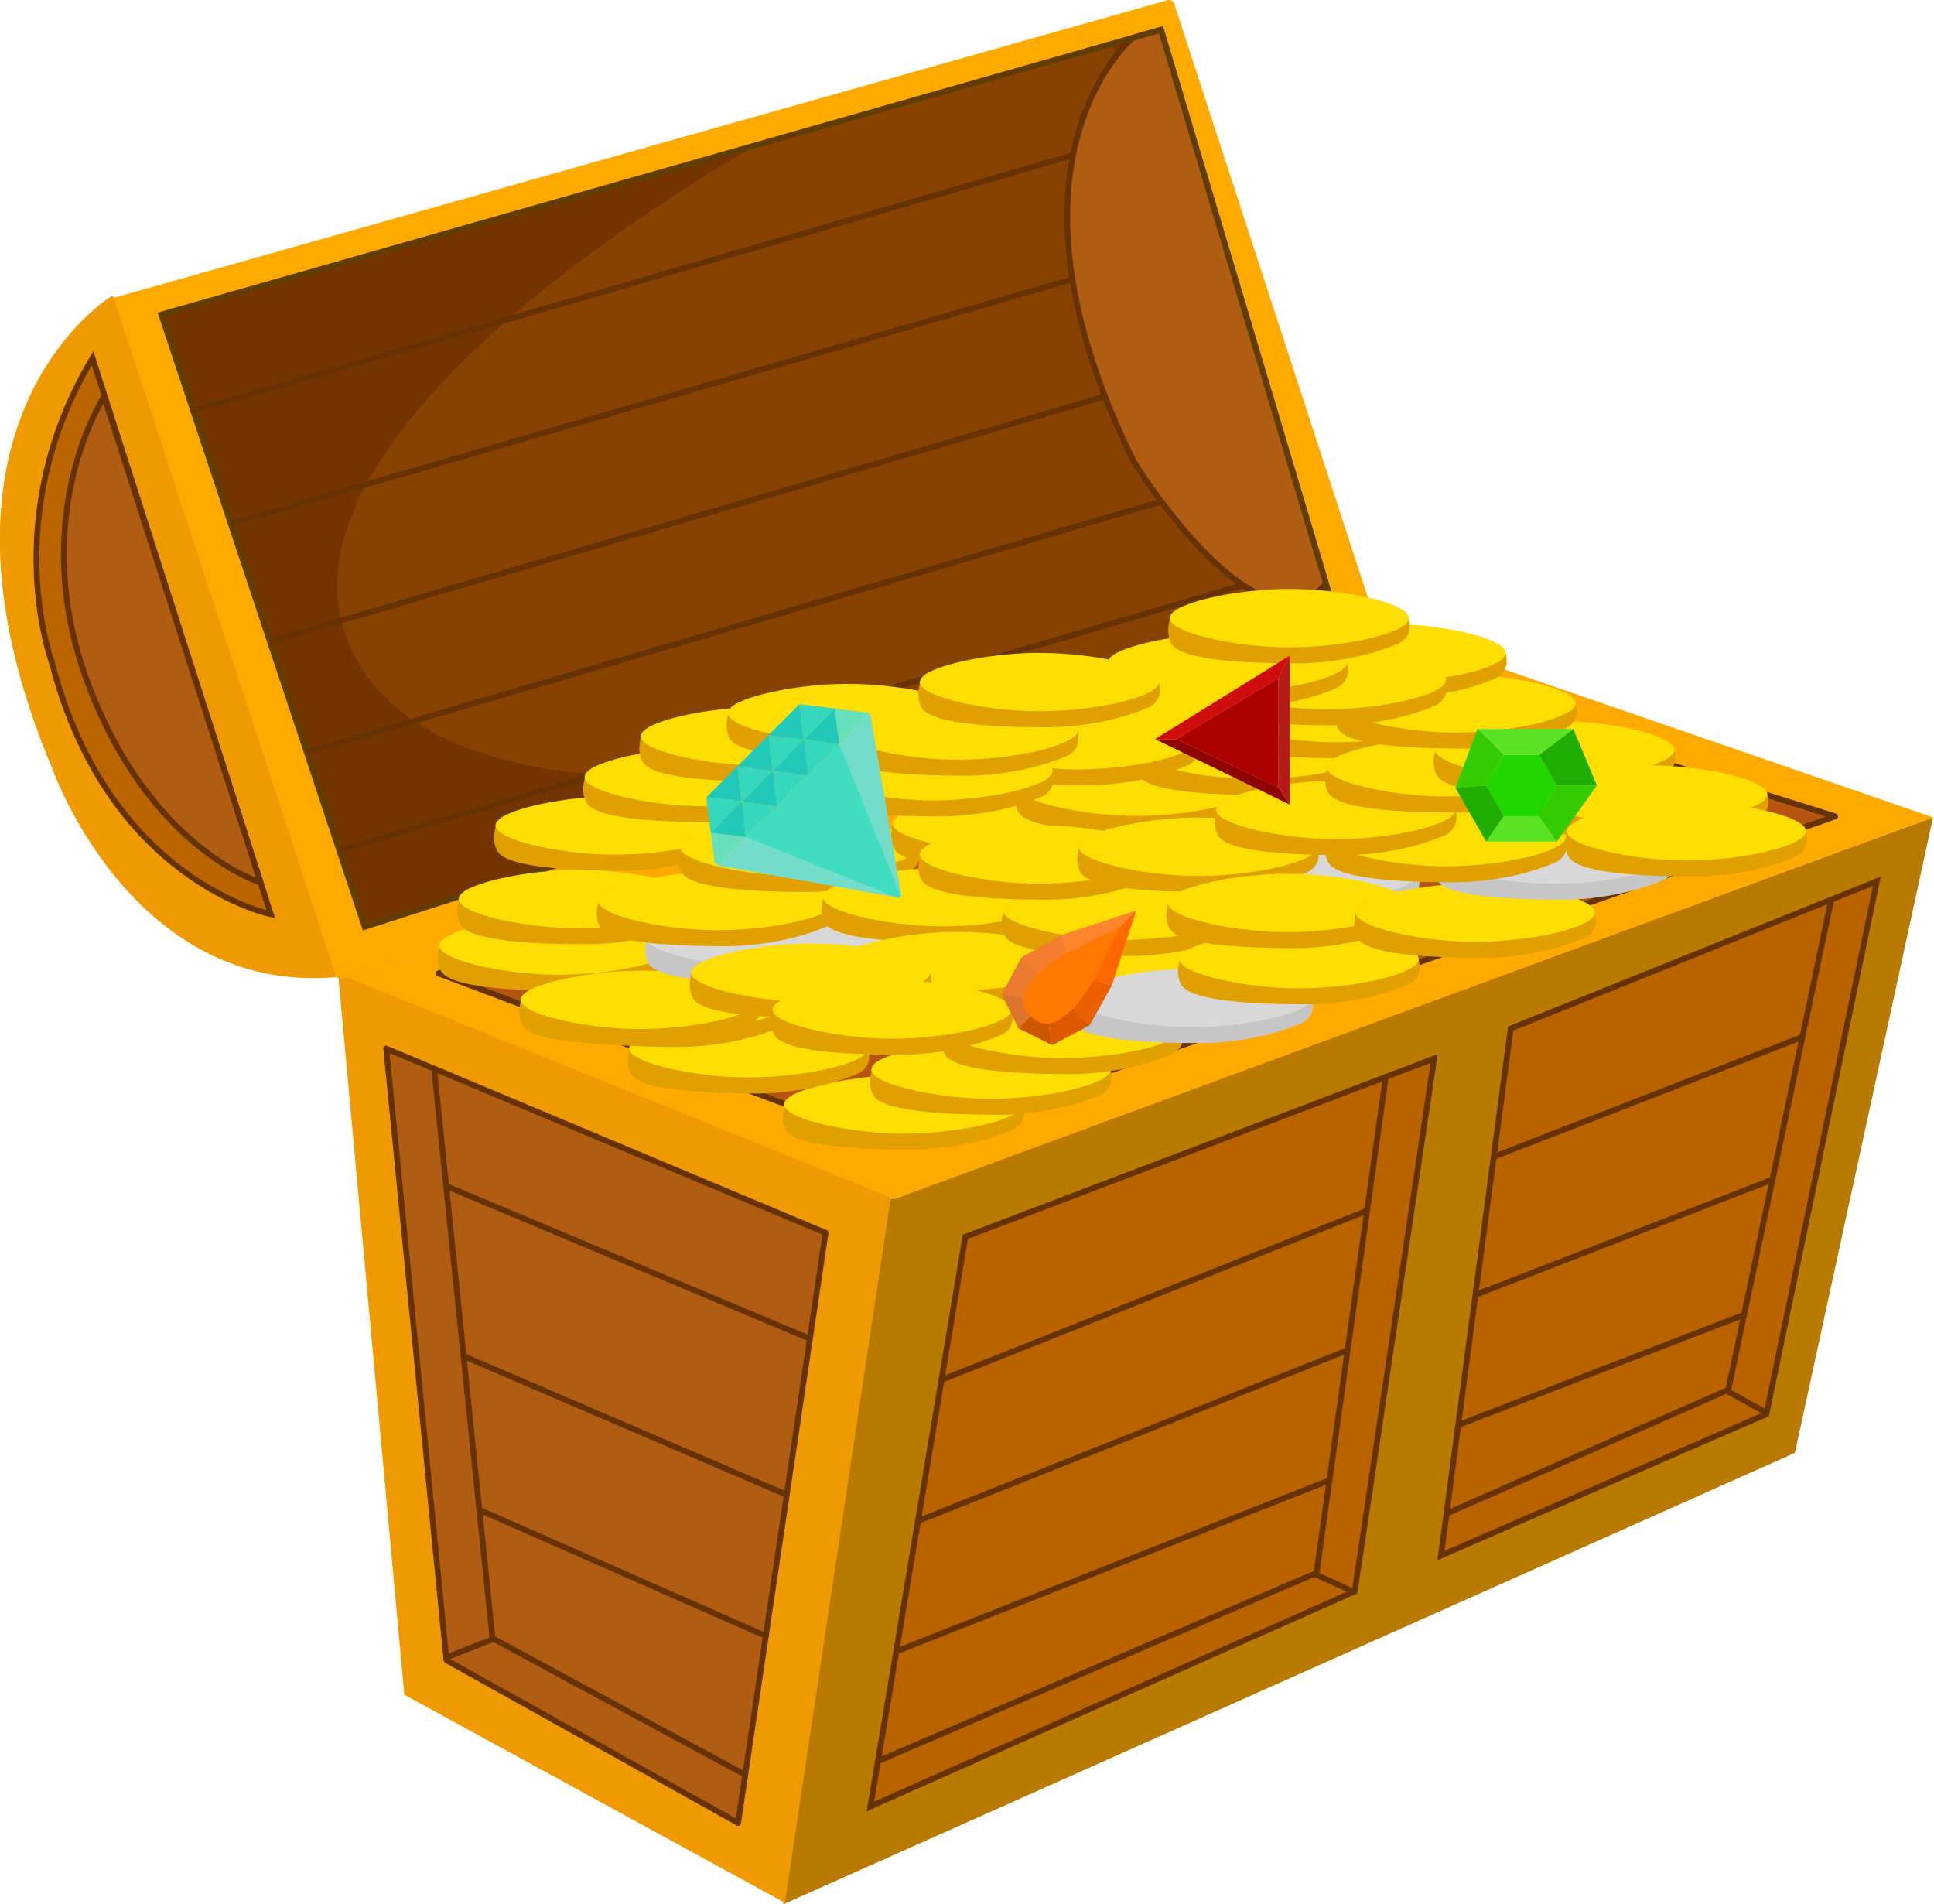 <svg xmlns="http://www.w3.org/2000/svg" width="998.27" height="982.85" viewBox="0 0 998.27 982.85"><defs><style>.cls-1{fill:#b87a01;}.cls-14,.cls-2,.cls-4,.cls-7,.cls-8{fill:none;}.cls-10,.cls-13,.cls-2,.cls-3,.cls-4,.cls-6,.cls-8{stroke:#630;}.cls-13,.cls-14,.cls-2,.cls-3,.cls-4{stroke-miterlimit:10;}.cls-2{stroke-width:0;}.cls-3{fill:#b96300;}.cls-10,.cls-13,.cls-14,.cls-3,.cls-4,.cls-6,.cls-8{stroke-width:3px;}.cls-5{fill:#ef9a03;}.cls-13,.cls-6{fill:#b05c13;}.cls-10,.cls-6,.cls-8{stroke-linecap:round;stroke-linejoin:round;}.cls-9{fill:#feaa01;}.cls-10{fill:#b65510;}.cls-11{fill:#743400;}.cls-12{fill:#874101;}.cls-14{stroke:#603e01;}.cls-15{fill:#ba6402;}.cls-16{fill:#e0a000;}.cls-17{fill:#fede03;}.cls-18{fill:#c6c6c6;}.cls-19{fill:#d8d8d8;}.cls-20{fill:#73ddc9;}.cls-21{fill:#68e0bb;}.cls-22{fill:#35d8bc;}.cls-23{fill:#23c9b8;}.cls-24{fill:#40ddc2;}.cls-25{fill:#a00;}.cls-26{fill:#8e0303;}.cls-27{fill:#b71a1a;}.cls-28{fill:#ce0d0d;}.cls-29{fill:#20d800;}.cls-30{fill:#3c0;}.cls-31{fill:#5ae227;}.cls-32{fill:#1fad02;}.cls-33{fill:#f47e2f;}.cls-34{fill:#ea7a2f;}.cls-35{fill:#dd752f;}.cls-36{fill:#ed6000;}.cls-37{fill:#dd5900;}.cls-38{fill:#cc5700;}.cls-39{fill:#ff7900;}.cls-40{fill:#ff6700;}.cls-41{fill:#ff862c;}</style></defs><title>Kiste u. outline</title><g id="Layer_2" data-name="Layer 2"><g id="Skattkiste"><polyline class="cls-1" points="997.56 421.93 459.5 618.85 404.27 982.85 926.47 749.85 997.71 422.1"/><g id="front_left"><polygon class="cls-2" points="453.92 910.4 680.7 811.53 718.27 554.35 499.96 636.96 453.92 910.4"/><polygon class="cls-3" points="449.27 932.35 699.27 821.35 740.27 546.35 498.27 638.35 449.27 932.35"/><polyline class="cls-4" points="679.42 812.69 679.51 812.05 679.54 811.81 679.55 811.81 686.22 763.99 695.59 696.85 705.65 624.85 715.28 555.85 715.33 555.46"/><polyline class="cls-4" points="698.72 821.6 698.71 821.6 679.42 812.69 678.76 812.38 678.49 812.26"/><polyline class="cls-4" points="679.55 811.81 679.54 811.81 678.49 812.26 454.25 908.5 453.17 908.96"/><polyline class="cls-4" points="462.6 852.36 463.78 851.9 686.22 763.99"/><polyline class="cls-4" points="473.82 785.05 475.12 784.53 695.59 696.85"/><polyline class="cls-4" points="485.96 712.22 487.39 711.65 705.65 624.85"/></g><g id="front-right"><polygon class="cls-3" points="743.77 802.85 779.77 530.85 968.77 454.85 911.77 729.85 743.77 802.85"/><line class="cls-4" x1="930.36" y1="535.19" x2="771.01" y2="597.04"/><polyline class="cls-4" points="761.57 668.32 914.89 608.79 914.9 608.79"/><line class="cls-4" x1="900.24" y1="678.54" x2="752.69" y2="735.48"/><polyline class="cls-4" points="746.64 781.2 891.66 717.5 892.07 717.42 900.24 678.54 914.89 608.79 914.9 608.79 930.36 535.19 945.25 464.31"/><path class="cls-4" d="M911.89,729.25l-20.74-11.52Z"/></g><g id="side"><polygon class="cls-5" points="174.27 499.69 460.19 615.04 405.13 982.07 208.7 874.69 174.27 499.69"/><polygon class="cls-6" points="380.99 940.86 426.15 636.29 199.35 541.18 230.46 856.88 380.99 940.86"/><polygon class="cls-7" points="461.77 615.31 461.73 615.59 406.77 982.85 209.77 876.83 172.85 497.94 172.85 497.94 172.84 497.9 172.86 497.92 173.02 497.42 173.22 497.35 461.77 615.31"/><polyline class="cls-8" points="230.32 855.49 254.27 846.07 254.79 845.86"/><polyline class="cls-8" points="384.67 916.02 254.79 845.86 254.22 845.55"/><polyline class="cls-8" points="224.08 551.55 230.29 612.14 230.29 612.15 239.29 699.92 247.42 779.25 254.22 845.55 254.27 846.07"/><line class="cls-8" x1="395.3" y1="844.38" x2="247.42" y2="779.25"/><line class="cls-8" x1="406.1" y1="771.51" x2="239.29" y2="699.92"/><polyline class="cls-8" points="230.29 612.14 230.29 612.15 418.04 690.95"/></g><g id="Top"><polygon class="cls-9" points="461.77 618.85 997.77 421.85 710.77 322.85 178.95 504.35 461.77 618.85"/><polygon class="cls-10" points="226.27 502.35 462.27 591.35 947.27 421.35 727.27 352.35 226.27 502.35"/><polygon class="cls-7" points="998.27 421.35 462.27 619.35 461.73 619.13 172.86 502.59 173.02 502.1 173.22 502.03 711.27 323.35 998.27 421.35"/></g></g><g id="Låg"><path class="cls-9" d="M171.57,501.79,58.39,154.23a.4.4,0,0,1,.27-.51L602.57.11A2.91,2.91,0,0,1,606.13,2l105,322a.39.39,0,0,1-.24.5L177.6,504.81A4.74,4.74,0,0,1,171.57,501.79Z"/><polygon class="cls-11" points="188.27 478.35 689.27 317.35 599.27 15.35 83.27 162.35 188.27 478.35"/><path class="cls-12" d="M574.08,22.52,390.79,74.74s-254,140.11-212,254.11,289.68,59.46,289.68,59.46l201.43-64.73Z"/><path class="cls-13" d="M584.7,19.5s-76.43,62.85.57,218.85c0,0,63.45,103,99.22,63l-85.22-286Z"/><polygon class="cls-14" points="188.27 478.35 689.27 317.35 599.27 15.35 83.27 162.35 188.27 478.35"/><path class="cls-5" d="M57.68,153.72c-8.36,5.41-103.11,71.45-30.41,243.63,0,0,41,116,146,107L58.51,154.08Z"/><path class="cls-5" d="M57.68,152.72c-8.36,5.41-103.11,71.45-30.41,243.63,0,0,41,116,146,107L58.51,153.08Z"/><path class="cls-15" d="M47.77,185.85l92,287s-84-17-113-130C26.77,342.85-1.23,267.85,47.77,185.85Z"/><path class="cls-13" d="M53.75,204.75,134.52,455.5S77.27,438.35,45.27,352.35,53.75,204.75,53.75,204.75Z"/><path class="cls-4" d="M47.77,184.85l92,287s-84-17-113-130C26.77,341.85-1.23,266.85,47.77,184.85Z"/><line class="cls-4" x1="553.53" y1="144.11" x2="119.15" y2="270.33"/><line class="cls-8" x1="553.88" y1="80.08" x2="99.77" y2="212.02"/><line class="cls-4" x1="570.35" y1="204.58" x2="139.34" y2="331.09"/><line class="cls-4" x1="599.44" y1="258.85" x2="158.35" y2="388.31"/><line class="cls-4" x1="641.59" y1="301.94" x2="175.14" y2="438.84"/></g><g id="Coins"><path class="cls-16" d="M527.27,579.35a10.56,10.56,0,0,1-5,4c-25.06,10.66-52,10-52,10-59.53,0-63.65-8.06-65-11-1.66-3.61-1.49-7.68-.42-11.66.28-1,.61-2,1-3a15.13,15.13,0,0,1,4.64-3.16l117.77,5.84h0C528.75,572.44,529.25,576.18,527.27,579.35Z"/><path class="cls-17" d="M528.27,570c0,.1,0,.2,0,.31C527.33,578.09,492,586,460.91,585c-24.51-.78-54.3-7.31-56.06-14.32a2.89,2.89,0,0,1-.08-.65,3.59,3.59,0,0,1,1.07-2.37,15.13,15.13,0,0,1,4.64-3.16c10.09-4.93,31.79-8.86,50.43-9.44C492.36,554.08,528.27,562.19,528.27,570Z"/><path class="cls-16" d="M572.27,561.35a10.56,10.56,0,0,1-5,4c-25.06,10.66-52,10-52,10-59.53,0-63.65-8.06-65-11-1.66-3.61-1.49-7.68-.42-11.66.28-1,.61-2,1-3a15.13,15.13,0,0,1,4.64-3.16l117.77,5.84h0C573.75,554.44,574.25,558.18,572.27,561.35Z"/><path class="cls-17" d="M573.27,552c0,.1,0,.2,0,.31C572.33,560.09,537,568,505.91,567c-24.51-.78-54.3-7.31-56.06-14.32a2.89,2.89,0,0,1-.08-.65,3.59,3.59,0,0,1,1.07-2.37,15.13,15.13,0,0,1,4.64-3.16c10.09-4.93,31.79-8.86,50.43-9.44C537.36,536.08,573.27,544.19,573.27,552Z"/><path class="cls-16" d="M447.27,550.35a10.56,10.56,0,0,1-5,4c-25.06,10.66-52,10-52,10-59.53,0-63.65-8.06-65-11-1.66-3.61-1.49-7.68-.42-11.66.28-1,.61-2,1-3a15.13,15.13,0,0,1,4.64-3.16l117.77,5.84h0C448.75,543.44,449.25,547.18,447.27,550.35Z"/><path class="cls-17" d="M448.27,541c0,.1,0,.2,0,.31C447.33,549.09,412,557,380.91,556c-24.51-.78-54.3-7.31-56.06-14.32a2.89,2.89,0,0,1-.08-.65,3.59,3.59,0,0,1,1.07-2.37,15.13,15.13,0,0,1,4.64-3.16c10.09-4.93,31.79-8.86,50.43-9.44C412.36,525.08,448.27,533.19,448.27,541Z"/><path class="cls-16" d="M407.27,526.35a10.56,10.56,0,0,1-5,4c-25.06,10.66-52,10-52,10-59.53,0-63.65-8.06-65-11-1.66-3.61-1.49-7.68-.42-11.66.28-1,.61-2,1-3a15.13,15.13,0,0,1,4.64-3.16l117.77,5.84h0C408.75,519.44,409.25,523.18,407.27,526.35Z"/><path class="cls-17" d="M408.27,517c0,.1,0,.2,0,.31C407.33,525.09,372,533,340.91,532c-24.51-.78-54.3-7.31-56.06-14.32a2.89,2.89,0,0,1-.08-.65,3.59,3.59,0,0,1,1.07-2.37,15.13,15.13,0,0,1,4.64-3.16c10.09-4.93,31.79-8.86,50.43-9.44C372.36,501.08,408.27,509.19,408.27,517Z"/><path class="cls-16" d="M349.27,497.35a10.56,10.56,0,0,1-5,4c-25.06,10.66-52,10-52,10-59.53,0-63.65-8.06-65-11-1.66-3.61-1.49-7.68-.42-11.66.28-1,.61-2,1-3a15.13,15.13,0,0,1,4.64-3.16l117.77,5.84h0C350.75,490.44,351.25,494.18,349.27,497.35Z"/><path class="cls-17" d="M350.27,488c0,.1,0,.2,0,.31C349.33,496.09,314,504,282.91,503c-24.51-.78-54.3-7.31-56.06-14.32a2.89,2.89,0,0,1-.08-.65,3.59,3.59,0,0,1,1.07-2.37,15.13,15.13,0,0,1,4.64-3.16c10.09-4.93,31.79-8.86,50.43-9.44C314.36,472.08,350.27,480.19,350.27,488Z"/><path class="cls-16" d="M359.27,473.35a10.56,10.56,0,0,1-5,4c-25.06,10.66-52,10-52,10-59.53,0-63.65-8.06-65-11-1.66-3.61-1.49-7.68-.42-11.66.28-1,.61-2,1-3a15.13,15.13,0,0,1,4.64-3.16l117.77,5.84h0C360.75,466.44,361.25,470.18,359.27,473.35Z"/><path class="cls-17" d="M360.27,464c0,.1,0,.2,0,.31C359.33,472.09,324,480,292.91,479c-24.51-.78-54.3-7.31-56.06-14.32a2.89,2.89,0,0,1-.08-.65,3.59,3.59,0,0,1,1.07-2.37,15.13,15.13,0,0,1,4.64-3.16c10.09-4.93,31.79-8.86,50.43-9.44C324.36,448.08,360.27,456.19,360.27,464Z"/><path class="cls-16" d="M378.27,435.35a10.56,10.56,0,0,1-5,4c-25.06,10.66-52,10-52,10-59.53,0-63.65-8.06-65-11-1.66-3.61-1.49-7.68-.42-11.66.28-1,.61-2,1-3a15.13,15.13,0,0,1,4.64-3.16l117.77,5.84h0C379.75,428.44,380.25,432.18,378.27,435.35Z"/><path class="cls-17" d="M379.27,426c0,.1,0,.2,0,.31C378.33,434.09,343,442,311.91,441c-24.51-.78-54.3-7.31-56.06-14.32a2.89,2.89,0,0,1-.08-.65,3.59,3.59,0,0,1,1.07-2.37,15.13,15.13,0,0,1,4.64-3.16c10.09-4.93,31.79-8.86,50.43-9.44C343.36,410.08,379.27,418.19,379.27,426Z"/><path class="cls-16" d="M424.27,410.35a10.56,10.56,0,0,1-5,4c-25.06,10.66-52,10-52,10-59.53,0-63.65-8.06-65-11-1.66-3.61-1.49-7.68-.42-11.66.28-1,.61-2,1-3a15.13,15.13,0,0,1,4.64-3.16l117.77,5.84h0C425.75,403.44,426.25,407.18,424.27,410.35Z"/><path class="cls-17" d="M425.27,401c0,.1,0,.2,0,.31C424.33,409.09,389,417,357.91,416c-24.51-.78-54.3-7.31-56.06-14.32a2.89,2.89,0,0,1-.08-.65,3.59,3.59,0,0,1,1.07-2.37,15.13,15.13,0,0,1,4.64-3.16c10.09-4.93,31.79-8.86,50.43-9.44C389.36,385.08,425.27,393.19,425.27,401Z"/><path class="cls-16" d="M453.27,389.35a10.56,10.56,0,0,1-5,4c-25.06,10.66-52,10-52,10-59.53,0-63.65-8.06-65-11-1.66-3.61-1.49-7.68-.42-11.66.28-1,.61-2,1-3a15.13,15.13,0,0,1,4.64-3.16l117.77,5.84h0C454.75,382.44,455.25,386.18,453.27,389.35Z"/><path class="cls-17" d="M454.27,380c0,.1,0,.2,0,.31C453.33,388.09,418,396,386.91,395c-24.51-.78-54.3-7.31-56.06-14.32a2.89,2.89,0,0,1-.08-.65,3.59,3.59,0,0,1,1.07-2.37,15.13,15.13,0,0,1,4.64-3.16c10.09-4.93,31.79-8.86,50.43-9.44C418.36,364.08,454.27,372.19,454.27,380Z"/><path class="cls-16" d="M498.27,377.35a10.56,10.56,0,0,1-5,4c-25.06,10.66-52,10-52,10-59.53,0-63.65-8.06-65-11-1.66-3.61-1.49-7.68-.42-11.66.28-1,.61-2,1-3a15.13,15.13,0,0,1,4.64-3.16l117.77,5.84h0C499.75,370.44,500.25,374.18,498.27,377.35Z"/><path class="cls-17" d="M499.27,368c0,.1,0,.2,0,.31C498.33,376.09,463,384,431.91,383c-24.51-.78-54.3-7.31-56.06-14.32a2.89,2.89,0,0,1-.08-.65,3.59,3.59,0,0,1,1.07-2.37,15.13,15.13,0,0,1,4.64-3.16c10.09-4.93,31.79-8.86,50.43-9.44C463.36,352.08,499.27,360.19,499.27,368Z"/><path class="cls-16" d="M391.27,525.35a10.56,10.56,0,0,1-5,4c-25.06,10.66-52,10-52,10-59.53,0-63.65-8.06-65-11-1.66-3.61-1.49-7.68-.42-11.66.28-1,.61-2,1-3a15.13,15.13,0,0,1,4.64-3.16l117.77,5.84h0C392.75,518.44,393.25,522.18,391.27,525.35Z"/><path class="cls-17" d="M392.27,516c0,.1,0,.2,0,.31C391.33,524.09,356,532,324.91,531c-24.51-.78-54.3-7.31-56.06-14.32a2.89,2.89,0,0,1-.08-.65,3.59,3.59,0,0,1,1.07-2.37,15.13,15.13,0,0,1,4.64-3.16c10.09-4.93,31.79-8.86,50.43-9.44C356.36,500.08,392.27,508.19,392.27,516Z"/><path class="cls-18" d="M456.27,493.35a10.56,10.56,0,0,1-5,4c-25.06,10.66-52,10-52,10-59.53,0-63.65-8.06-65-11-1.66-3.61-1.49-7.68-.42-11.66.28-1,.61-2,1-3a15.13,15.13,0,0,1,4.64-3.16l117.77,5.84h0C457.75,486.44,458.25,490.18,456.27,493.35Z"/><path class="cls-19" d="M457.27,484c0,.1,0,.2,0,.31C456.33,492.09,421,500,389.91,499c-24.51-.78-54.3-7.31-56.06-14.32a2.89,2.89,0,0,1-.08-.65,3.59,3.59,0,0,1,1.07-2.37,15.13,15.13,0,0,1,4.64-3.16c10.09-4.93,31.79-8.86,50.43-9.44C421.36,468.08,457.27,476.19,457.27,484Z"/><path class="cls-16" d="M431.27,474.35a10.56,10.56,0,0,1-5,4c-25.06,10.66-52,10-52,10-59.53,0-63.65-8.06-65-11-1.66-3.61-1.49-7.68-.42-11.66.28-1,.61-2,1-3a15.13,15.13,0,0,1,4.64-3.16l117.77,5.84h0C432.75,467.44,433.25,471.18,431.27,474.35Z"/><path class="cls-17" d="M432.27,465c0,.1,0,.2,0,.31C431.33,473.09,396,481,364.91,480c-24.51-.78-54.3-7.31-56.06-14.32a2.89,2.89,0,0,1-.08-.65,3.59,3.59,0,0,1,1.07-2.37,15.13,15.13,0,0,1,4.64-3.16c10.09-4.93,31.79-8.86,50.43-9.44C396.36,449.08,432.27,457.19,432.27,465Z"/><path class="cls-16" d="M473.27,446.35a10.56,10.56,0,0,1-5,4c-25.06,10.66-52,10-52,10-59.53,0-63.65-8.06-65-11-1.66-3.61-1.49-7.68-.42-11.66.28-1,.61-2,1-3a15.13,15.13,0,0,1,4.64-3.16l117.77,5.84h0C474.75,439.44,475.25,443.18,473.27,446.35Z"/><path class="cls-17" d="M474.27,437c0,.1,0,.2,0,.31C473.33,445.09,438,453,406.91,452c-24.51-.78-54.3-7.31-56.06-14.32a2.89,2.89,0,0,1-.08-.65,3.59,3.59,0,0,1,1.07-2.37,15.13,15.13,0,0,1,4.64-3.16c10.09-4.93,31.79-8.86,50.43-9.44C438.36,421.08,474.27,429.19,474.27,437Z"/><path class="cls-16" d="M547.27,472.35a10.56,10.56,0,0,1-5,4c-25.06,10.66-52,10-52,10-59.53,0-63.65-8.06-65-11-1.66-3.61-1.49-7.68-.42-11.66.28-1,.61-2,1-3a15.13,15.13,0,0,1,4.64-3.16l117.77,5.84h0C548.75,465.44,549.25,469.18,547.27,472.35Z"/><path class="cls-17" d="M548.27,463c0,.1,0,.2,0,.31C547.33,471.09,512,479,480.91,478c-24.51-.78-54.3-7.31-56.06-14.32a2.89,2.89,0,0,1-.08-.65,3.59,3.59,0,0,1,1.07-2.37,15.13,15.13,0,0,1,4.64-3.16c10.09-4.93,31.79-8.86,50.43-9.44C512.36,447.08,548.27,455.19,548.27,463Z"/><path class="cls-16" d="M583.27,434.35a10.56,10.56,0,0,1-5,4c-25.06,10.66-52,10-52,10-59.53,0-63.65-8.06-65-11-1.66-3.61-1.49-7.68-.42-11.66.28-1,.61-2,1-3a15.13,15.13,0,0,1,4.64-3.16l117.77,5.84h0C584.75,427.44,585.25,431.18,583.27,434.35Z"/><path class="cls-17" d="M584.27,425c0,.1,0,.2,0,.31C583.33,433.09,548,441,516.91,440c-24.51-.78-54.3-7.31-56.06-14.32a2.89,2.89,0,0,1-.08-.65,3.59,3.59,0,0,1,1.07-2.37,15.13,15.13,0,0,1,4.64-3.16c10.09-4.93,31.79-8.86,50.43-9.44C548.36,409.08,584.27,417.19,584.27,425Z"/><path class="cls-16" d="M647.27,415.35a10.56,10.56,0,0,1-5,4c-25.06,10.66-52,10-52,10-59.53,0-63.65-8.06-65-11-1.66-3.61-1.49-7.68-.42-11.66.28-1,.61-2,1-3a15.13,15.13,0,0,1,4.64-3.16l117.77,5.84h0C648.75,408.44,649.25,412.18,647.27,415.35Z"/><path class="cls-17" d="M648.27,406c0,.1,0,.2,0,.31C647.33,414.09,612,422,580.91,421c-24.51-.78-54.3-7.31-56.06-14.32a2.89,2.89,0,0,1-.08-.65,3.59,3.59,0,0,1,1.07-2.37,15.13,15.13,0,0,1,4.64-3.16c10.09-4.93,31.79-8.86,50.43-9.44C612.36,390.08,648.27,398.19,648.27,406Z"/><path class="cls-16" d="M709.27,396.35a10.56,10.56,0,0,1-5,4c-25.06,10.66-52,10-52,10-59.53,0-63.65-8.06-65-11-1.66-3.61-1.49-7.68-.42-11.66.28-1,.61-2,1-3a15.13,15.13,0,0,1,4.64-3.16l117.77,5.84h0C710.75,389.44,711.25,393.18,709.27,396.35Z"/><path class="cls-17" d="M710.27,387c0,.1,0,.2,0,.31C709.33,395.09,674,403,642.91,402c-24.51-.78-54.3-7.31-56.06-14.32a2.89,2.89,0,0,1-.08-.65,3.59,3.59,0,0,1,1.07-2.37,15.13,15.13,0,0,1,4.64-3.16c10.09-4.93,31.79-8.86,50.43-9.44C674.36,371.08,710.27,379.19,710.27,387Z"/><path class="cls-16" d="M750.27,377.35a10.56,10.56,0,0,1-5,4c-25.06,10.66-52,10-52,10-59.53,0-63.65-8.06-65-11-1.66-3.61-1.49-7.68-.42-11.66.28-1,.61-2,1-3a15.13,15.13,0,0,1,4.64-3.16l117.77,5.84h0C751.75,370.44,752.25,374.18,750.27,377.35Z"/><path class="cls-17" d="M751.27,368c0,.1,0,.2,0,.31C750.33,376.09,715,384,683.91,383c-24.51-.78-54.3-7.31-56.06-14.32a2.89,2.89,0,0,1-.08-.65,3.59,3.59,0,0,1,1.07-2.37,15.13,15.13,0,0,1,4.64-3.16c10.09-4.93,31.79-8.86,50.43-9.44C715.36,352.08,751.27,360.19,751.27,368Z"/><path class="cls-16" d="M838.27,415.35a10.56,10.56,0,0,1-5,4c-25.06,10.66-52,10-52,10-59.53,0-63.65-8.06-65-11-1.66-3.61-1.49-7.68-.42-11.66.28-1,.61-2,1-3a15.13,15.13,0,0,1,4.64-3.16l117.77,5.84h0C839.75,408.44,840.25,412.18,838.27,415.35Z"/><path class="cls-17" d="M839.27,406c0,.1,0,.2,0,.31C838.33,414.09,803,422,771.91,421c-24.51-.78-54.3-7.31-56.06-14.32a2.89,2.89,0,0,1-.08-.65,3.59,3.59,0,0,1,1.07-2.37,15.13,15.13,0,0,1,4.64-3.16c10.09-4.93,31.79-8.86,50.43-9.44C803.36,390.08,839.27,398.19,839.27,406Z"/><path class="cls-18" d="M731.27,460.35a10.56,10.56,0,0,1-5,4c-25.06,10.66-52,10-52,10-59.53,0-63.65-8.06-65-11-1.66-3.61-1.49-7.68-.42-11.66.28-1,.61-2,1-3a15.13,15.13,0,0,1,4.64-3.16l117.77,5.84h0C732.75,453.44,733.25,457.18,731.27,460.35Z"/><path class="cls-19" d="M732.27,451c0,.1,0,.2,0,.31C731.33,459.09,696,467,664.91,466c-24.51-.78-54.3-7.31-56.06-14.32a2.89,2.89,0,0,1-.08-.65,3.59,3.59,0,0,1,1.07-2.37,15.13,15.13,0,0,1,4.64-3.16c10.09-4.93,31.79-8.86,50.43-9.44C696.36,435.08,732.27,443.19,732.27,451Z"/><path class="cls-16" d="M663.27,509.35a10.56,10.56,0,0,1-5,4c-25.06,10.66-52,10-52,10-59.53,0-63.65-8.06-65-11-1.66-3.61-1.49-7.68-.42-11.66.28-1,.61-2,1-3a15.13,15.13,0,0,1,4.64-3.16l117.77,5.84h0C664.75,502.44,665.25,506.18,663.27,509.35Z"/><path class="cls-17" d="M664.27,500c0,.1,0,.2,0,.31C663.33,508.09,628,516,596.91,515c-24.51-.78-54.3-7.31-56.06-14.32a2.89,2.89,0,0,1-.08-.65,3.59,3.59,0,0,1,1.07-2.37,15.13,15.13,0,0,1,4.64-3.16c10.09-4.93,31.79-8.86,50.43-9.44C628.36,484.08,664.27,492.19,664.27,500Z"/><path class="cls-16" d="M555.27,505.35a10.56,10.56,0,0,1-5,4c-25.06,10.66-52,10-52,10-59.53,0-63.65-8.06-65-11-1.66-3.61-1.49-7.68-.42-11.66.28-1,.61-2,1-3a15.13,15.13,0,0,1,4.64-3.16l117.77,5.84h0C556.75,498.44,557.25,502.18,555.27,505.35Z"/><path class="cls-17" d="M556.27,496c0,.1,0,.2,0,.31C555.33,504.09,520,512,488.91,511c-24.51-.78-54.3-7.31-56.06-14.32a2.89,2.89,0,0,1-.08-.65,3.59,3.59,0,0,1,1.07-2.37,15.13,15.13,0,0,1,4.64-3.16c10.09-4.93,31.79-8.86,50.43-9.44C520.36,480.08,556.27,488.19,556.27,496Z"/><path class="cls-16" d="M640.27,479.35a10.56,10.56,0,0,1-5,4c-25.06,10.66-52,10-52,10-59.53,0-63.65-8.06-65-11-1.66-3.61-1.49-7.68-.42-11.66.28-1,.61-2,1-3a15.13,15.13,0,0,1,4.64-3.16l117.77,5.84h0C641.75,472.44,642.25,476.18,640.27,479.35Z"/><path class="cls-17" d="M641.27,470c0,.1,0,.2,0,.31C640.33,478.09,605,486,573.91,485c-24.51-.78-54.3-7.31-56.06-14.32a2.89,2.89,0,0,1-.08-.65,3.59,3.59,0,0,1,1.07-2.37,15.13,15.13,0,0,1,4.64-3.16c10.09-4.93,31.79-8.86,50.43-9.44C605.36,454.08,641.27,462.19,641.27,470Z"/><path class="cls-16" d="M597.27,450.35a10.56,10.56,0,0,1-5,4c-25.06,10.66-52,10-52,10-59.53,0-63.65-8.06-65-11-1.66-3.61-1.49-7.68-.42-11.66.28-1,.61-2,1-3a15.13,15.13,0,0,1,4.64-3.16l117.77,5.84h0C598.75,443.44,599.25,447.18,597.27,450.35Z"/><path class="cls-17" d="M598.27,441c0,.1,0,.2,0,.31C597.33,449.09,562,457,530.91,456c-24.51-.78-54.3-7.31-56.06-14.32a2.89,2.89,0,0,1-.08-.65,3.59,3.59,0,0,1,1.07-2.37,15.13,15.13,0,0,1,4.64-3.16c10.09-4.93,31.79-8.86,50.43-9.44C562.36,425.08,598.27,433.19,598.27,441Z"/><path class="cls-16" d="M679.27,446.35a10.56,10.56,0,0,1-5,4c-25.06,10.66-52,10-52,10-59.53,0-63.65-8.06-65-11-1.66-3.61-1.49-7.68-.42-11.66.28-1,.61-2,1-3a15.13,15.13,0,0,1,4.64-3.16l117.77,5.84h0C680.75,439.44,681.25,443.18,679.27,446.35Z"/><path class="cls-17" d="M680.27,437c0,.1,0,.2,0,.31C679.33,445.09,644,453,612.91,452c-24.51-.78-54.3-7.31-56.06-14.32a2.89,2.89,0,0,1-.08-.65,3.59,3.59,0,0,1,1.07-2.37,15.13,15.13,0,0,1,4.64-3.16c10.09-4.93,31.79-8.86,50.43-9.44C644.36,421.08,680.27,429.19,680.27,437Z"/><path class="cls-16" d="M609.27,540.35a10.56,10.56,0,0,1-5,4c-25.06,10.66-52,10-52,10-59.53,0-63.65-8.06-65-11-1.66-3.61-1.49-7.68-.42-11.66.28-1,.61-2,1-3a15.13,15.13,0,0,1,4.64-3.16l117.77,5.84h0C610.75,533.44,611.25,537.18,609.27,540.35Z"/><path class="cls-17" d="M610.27,531c0,.1,0,.2,0,.31C609.33,539.09,574,547,542.91,546c-24.51-.78-54.3-7.31-56.06-14.32a2.89,2.89,0,0,1-.08-.65,3.59,3.59,0,0,1,1.07-2.37,15.13,15.13,0,0,1,4.64-3.16c10.09-4.93,31.79-8.86,50.43-9.44C574.36,515.08,610.27,523.19,610.27,531Z"/><path class="cls-18" d="M676.27,524.35a10.56,10.56,0,0,1-5,4c-25.06,10.66-52,10-52,10-59.53,0-63.65-8.06-65-11-1.66-3.61-1.49-7.68-.42-11.66.28-1,.61-2,1-3a15.13,15.13,0,0,1,4.64-3.16l117.77,5.84h0C677.75,517.44,678.25,521.18,676.27,524.35Z"/><path class="cls-19" d="M677.27,515c0,.1,0,.2,0,.31C676.33,523.09,641,531,609.91,530c-24.51-.78-54.3-7.31-56.06-14.32a2.89,2.89,0,0,1-.08-.65,3.59,3.59,0,0,1,1.07-2.37,15.13,15.13,0,0,1,4.64-3.16c10.09-4.93,31.79-8.86,50.43-9.44C641.36,499.08,677.27,507.19,677.27,515Z"/><path class="cls-16" d="M731.27,504.35a10.56,10.56,0,0,1-5,4c-25.06,10.66-52,10-52,10-59.53,0-63.65-8.06-65-11-1.66-3.61-1.49-7.68-.42-11.66.28-1,.61-2,1-3a15.13,15.13,0,0,1,4.64-3.16l117.77,5.84h0C732.75,497.44,733.25,501.18,731.27,504.35Z"/><path class="cls-17" d="M732.27,495c0,.1,0,.2,0,.31C731.33,503.09,696,511,664.91,510c-24.51-.78-54.3-7.31-56.06-14.32a2.89,2.89,0,0,1-.08-.65,3.59,3.59,0,0,1,1.07-2.37,15.13,15.13,0,0,1,4.64-3.16c10.09-4.93,31.79-8.86,50.43-9.44C696.36,479.08,732.27,487.19,732.27,495Z"/><path class="cls-16" d="M725.27,475.35a10.56,10.56,0,0,1-5,4c-25.06,10.66-52,10-52,10-59.53,0-63.65-8.06-65-11-1.66-3.61-1.49-7.68-.42-11.66.28-1,.61-2,1-3a15.13,15.13,0,0,1,4.64-3.16l117.77,5.84h0C726.75,468.44,727.25,472.18,725.27,475.35Z"/><path class="cls-17" d="M726.27,466c0,.1,0,.2,0,.31C725.33,474.09,690,482,658.91,481c-24.51-.78-54.3-7.31-56.06-14.32a2.89,2.89,0,0,1-.08-.65,3.59,3.59,0,0,1,1.07-2.37,15.13,15.13,0,0,1,4.64-3.16c10.09-4.93,31.79-8.86,50.43-9.44C690.36,450.08,726.27,458.19,726.27,466Z"/><path class="cls-16" d="M822.27,480.35a10.56,10.56,0,0,1-5,4c-25.06,10.66-52,10-52,10-59.53,0-63.65-8.06-65-11-1.66-3.61-1.49-7.68-.42-11.66.28-1,.61-2,1-3a15.13,15.13,0,0,1,4.64-3.16l117.77,5.84h0C823.75,473.44,824.25,477.18,822.27,480.35Z"/><path class="cls-17" d="M823.27,471c0,.1,0,.2,0,.31C822.33,479.09,787,487,755.91,486c-24.51-.78-54.3-7.31-56.06-14.32a2.89,2.89,0,0,1-.08-.65,3.59,3.59,0,0,1,1.07-2.37,15.13,15.13,0,0,1,4.64-3.16c10.09-4.93,31.79-8.86,50.43-9.44C787.36,455.08,823.27,463.19,823.27,471Z"/><path class="cls-18" d="M863.27,450.35a10.56,10.56,0,0,1-5,4c-25.06,10.66-52,10-52,10-59.53,0-63.65-8.06-65-11-1.66-3.61-1.49-7.68-.42-11.66.28-1,.61-2,1-3a15.13,15.13,0,0,1,4.64-3.16l117.77,5.84h0C864.75,443.44,865.25,447.18,863.27,450.35Z"/><path class="cls-19" d="M864.27,441c0,.1,0,.2,0,.31C863.33,449.09,828,457,796.91,456c-24.51-.78-54.3-7.31-56.06-14.32a2.89,2.89,0,0,1-.08-.65,3.59,3.59,0,0,1,1.07-2.37,15.13,15.13,0,0,1,4.64-3.16c10.09-4.93,31.79-8.86,50.43-9.44C828.36,425.08,864.27,433.19,864.27,441Z"/><path class="cls-16" d="M807.27,441.35a10.56,10.56,0,0,1-5,4c-25.06,10.66-52,10-52,10-59.53,0-63.65-8.06-65-11-1.66-3.61-1.49-7.68-.42-11.66.28-1,.61-2,1-3a15.13,15.13,0,0,1,4.64-3.16l117.77,5.84h0C808.75,434.44,809.25,438.18,807.27,441.35Z"/><path class="cls-17" d="M808.27,432c0,.1,0,.2,0,.31C807.33,440.09,772,448,740.91,447c-24.51-.78-54.3-7.31-56.06-14.32a2.89,2.89,0,0,1-.08-.65,3.59,3.59,0,0,1,1.07-2.37,15.13,15.13,0,0,1,4.64-3.16c10.09-4.93,31.79-8.86,50.43-9.44C772.36,416.08,808.27,424.19,808.27,432Z"/><path class="cls-16" d="M750.27,427.35a10.56,10.56,0,0,1-5,4c-25.06,10.66-52,10-52,10-59.53,0-63.65-8.06-65-11-1.66-3.61-1.49-7.68-.42-11.66.28-1,.61-2,1-3a15.13,15.13,0,0,1,4.64-3.16l117.77,5.84h0C751.75,420.44,752.25,424.18,750.27,427.35Z"/><path class="cls-17" d="M751.27,418c0,.1,0,.2,0,.31C750.33,426.09,715,434,683.91,433c-24.51-.78-54.3-7.31-56.06-14.32a2.89,2.89,0,0,1-.08-.65,3.59,3.59,0,0,1,1.07-2.37,15.13,15.13,0,0,1,4.64-3.16c10.09-4.93,31.79-8.86,50.43-9.44C715.36,402.08,751.27,410.19,751.27,418Z"/><path class="cls-16" d="M807.27,405.35a10.56,10.56,0,0,1-5,4c-25.06,10.66-52,10-52,10-59.53,0-63.65-8.06-65-11-1.66-3.61-1.49-7.68-.42-11.66.28-1,.61-2,1-3a15.13,15.13,0,0,1,4.64-3.16l117.77,5.84h0C808.75,398.44,809.25,402.18,807.27,405.35Z"/><path class="cls-17" d="M808.27,396c0,.1,0,.2,0,.31C807.33,404.09,772,412,740.91,411c-24.51-.78-54.3-7.31-56.06-14.32a2.89,2.89,0,0,1-.08-.65,3.59,3.59,0,0,1,1.07-2.37,15.13,15.13,0,0,1,4.64-3.16c10.09-4.93,31.79-8.86,50.43-9.44C772.36,380.08,808.27,388.19,808.27,396Z"/><path class="cls-16" d="M863.27,396.35a10.56,10.56,0,0,1-5,4c-25.06,10.66-52,10-52,10-59.53,0-63.65-8.06-65-11-1.66-3.61-1.49-7.68-.42-11.66.28-1,.61-2,1-3a15.13,15.13,0,0,1,4.64-3.16l117.77,5.84h0C864.75,389.44,865.25,393.18,863.27,396.35Z"/><path class="cls-17" d="M864.27,387c0,.1,0,.2,0,.31C863.33,395.09,828,403,796.91,402c-24.51-.78-54.3-7.31-56.06-14.32a2.89,2.89,0,0,1-.08-.65,3.59,3.59,0,0,1,1.07-2.37,15.13,15.13,0,0,1,4.64-3.16c10.09-4.93,31.79-8.86,50.43-9.44C828.36,371.08,864.27,379.19,864.27,387Z"/><path class="cls-16" d="M911.27,419.35a10.56,10.56,0,0,1-5,4c-25.06,10.66-52,10-52,10-59.53,0-63.65-8.06-65-11-1.66-3.61-1.49-7.68-.42-11.66.28-1,.61-2,1-3a15.13,15.13,0,0,1,4.64-3.16l117.77,5.84h0C912.75,412.44,913.25,416.18,911.27,419.35Z"/><path class="cls-17" d="M912.27,410c0,.1,0,.2,0,.31C911.33,418.09,876,426,844.91,425c-24.51-.78-54.3-7.31-56.06-14.32a2.89,2.89,0,0,1-.08-.65,3.59,3.59,0,0,1,1.07-2.37,15.13,15.13,0,0,1,4.64-3.16c10.09-4.93,31.79-8.86,50.43-9.44C876.36,394.08,912.27,402.19,912.27,410Z"/><path class="cls-16" d="M931.27,438.35a10.56,10.56,0,0,1-5,4c-25.06,10.66-52,10-52,10-59.53,0-63.65-8.06-65-11-1.66-3.61-1.49-7.68-.42-11.66.28-1,.61-2,1-3a15.13,15.13,0,0,1,4.64-3.16l117.77,5.84h0C932.75,431.44,933.25,435.18,931.27,438.35Z"/><path class="cls-17" d="M932.27,429c0,.1,0,.2,0,.31C931.33,437.09,896,445,864.91,444c-24.51-.78-54.3-7.31-56.06-14.32a2.89,2.89,0,0,1-.08-.65,3.59,3.59,0,0,1,1.07-2.37,15.13,15.13,0,0,1,4.64-3.16c10.09-4.93,31.79-8.86,50.43-9.44C896.36,413.08,932.27,421.19,932.27,429Z"/><path class="cls-16" d="M479.27,511.35a10.56,10.56,0,0,1-5,4c-25.06,10.66-52,10-52,10-59.53,0-63.65-8.06-65-11-1.66-3.61-1.49-7.68-.42-11.66.28-1,.61-2,1-3a15.13,15.13,0,0,1,4.64-3.16l117.77,5.84h0C480.75,504.44,481.25,508.18,479.27,511.35Z"/><path class="cls-17" d="M480.27,502c0,.1,0,.2,0,.31C479.33,510.09,444,518,412.91,517c-24.51-.78-54.3-7.31-56.06-14.32a2.89,2.89,0,0,1-.08-.65,3.59,3.59,0,0,1,1.07-2.37,15.13,15.13,0,0,1,4.64-3.16c10.09-4.93,31.79-8.86,50.43-9.44C444.36,486.08,480.27,494.19,480.27,502Z"/><path class="cls-16" d="M521.27,530.35a10.56,10.56,0,0,1-5,4c-25.06,10.66-52,10-52,10-59.53,0-63.65-8.06-65-11-1.66-3.61-1.49-7.68-.42-11.66.28-1,.61-2,1-3a15.13,15.13,0,0,1,4.64-3.16l117.77,5.84h0C522.75,523.44,523.25,527.18,521.27,530.35Z"/><path class="cls-17" d="M522.27,521c0,.1,0,.2,0,.31C521.33,529.09,486,537,454.91,536c-24.51-.78-54.3-7.31-56.06-14.32a2.89,2.89,0,0,1-.08-.65,3.59,3.59,0,0,1,1.07-2.37,15.13,15.13,0,0,1,4.64-3.16c10.09-4.93,31.79-8.86,50.43-9.44C486.36,505.08,522.27,513.19,522.27,521Z"/><path class="cls-16" d="M812.27,372.35a10.56,10.56,0,0,1-5,4c-25.06,10.66-52,10-52,10-59.53,0-63.65-8.06-65-11-1.66-3.61-1.49-7.68-.42-11.66.28-1,.61-2,1-3a15.13,15.13,0,0,1,4.64-3.16l117.77,5.84h0C813.75,365.44,814.25,369.18,812.27,372.35Z"/><path class="cls-17" d="M813.27,363c0,.1,0,.2,0,.31C812.33,371.09,777,379,745.91,378c-24.51-.78-54.3-7.31-56.06-14.32a2.89,2.89,0,0,1-.08-.65,3.59,3.59,0,0,1,1.07-2.37,15.13,15.13,0,0,1,4.64-3.16c10.09-4.93,31.79-8.86,50.43-9.44C777.36,347.08,813.27,355.19,813.27,363Z"/><path class="cls-16" d="M776.27,346.35a10.56,10.56,0,0,1-5,4c-25.06,10.66-52,10-52,10-59.53,0-63.65-8.06-65-11-1.66-3.61-1.49-7.68-.42-11.66.28-1,.61-2,1-3a15.13,15.13,0,0,1,4.64-3.16l117.77,5.84h0C777.75,339.44,778.25,343.18,776.27,346.35Z"/><path class="cls-17" d="M777.27,337c0,.1,0,.2,0,.31C776.33,345.09,741,353,709.91,352c-24.51-.78-54.3-7.31-56.06-14.32a2.89,2.89,0,0,1-.08-.65,3.59,3.59,0,0,1,1.07-2.37,15.13,15.13,0,0,1,4.64-3.16c10.09-4.93,31.79-8.86,50.43-9.44C741.36,321.08,777.27,329.19,777.27,337Z"/><path class="cls-16" d="M745.27,360.35a10.56,10.56,0,0,1-5,4c-25.06,10.66-52,10-52,10-59.53,0-63.65-8.06-65-11-1.66-3.61-1.49-7.68-.42-11.66.28-1,.61-2,1-3a15.13,15.13,0,0,1,4.64-3.16l117.77,5.84h0C746.75,353.44,747.25,357.18,745.27,360.35Z"/><path class="cls-17" d="M746.27,351c0,.1,0,.2,0,.31C745.33,359.09,710,367,678.91,366c-24.51-.78-54.3-7.31-56.06-14.32a2.89,2.89,0,0,1-.08-.65,3.59,3.59,0,0,1,1.07-2.37,15.13,15.13,0,0,1,4.64-3.16c10.09-4.93,31.79-8.86,50.43-9.44C710.36,335.08,746.27,343.19,746.27,351Z"/><path class="cls-16" d="M694.27,351.35a10.56,10.56,0,0,1-5,4c-25.06,10.66-52,10-52,10-59.53,0-63.65-8.06-65-11-1.66-3.61-1.49-7.68-.42-11.66.28-1,.61-2,1-3a15.13,15.13,0,0,1,4.64-3.16l117.77,5.84h0C695.75,344.44,696.25,348.18,694.27,351.35Z"/><path class="cls-17" d="M695.27,342c0,.1,0,.2,0,.31C694.33,350.09,659,358,627.91,357c-24.51-.78-54.3-7.31-56.06-14.32a2.89,2.89,0,0,1-.08-.65,3.59,3.59,0,0,1,1.07-2.37,15.13,15.13,0,0,1,4.64-3.16c10.09-4.93,31.79-8.86,50.43-9.44C659.36,326.08,695.27,334.19,695.27,342Z"/><path class="cls-16" d="M726.27,328.35a10.56,10.56,0,0,1-5,4c-25.06,10.66-52,10-52,10-59.53,0-63.65-8.06-65-11-1.66-3.61-1.49-7.68-.42-11.66.28-1,.61-2,1-3a15.13,15.13,0,0,1,4.64-3.16l117.77,5.84h0C727.75,321.44,728.25,325.18,726.27,328.35Z"/><path class="cls-17" d="M727.27,319c0,.1,0,.2,0,.31C726.33,327.09,691,335,659.91,334c-24.51-.78-54.3-7.31-56.06-14.32a2.89,2.89,0,0,1-.08-.65,3.59,3.59,0,0,1,1.07-2.37,15.13,15.13,0,0,1,4.64-3.16c10.09-4.93,31.79-8.86,50.43-9.44C691.36,303.08,727.27,311.19,727.27,319Z"/><path class="cls-16" d="M645.27,370.35a10.56,10.56,0,0,1-5,4c-25.06,10.66-52,10-52,10-59.53,0-63.65-8.06-65-11-1.66-3.61-1.49-7.68-.42-11.66.28-1,.61-2,1-3a15.13,15.13,0,0,1,4.64-3.16l117.77,5.84h0C646.75,363.44,647.25,367.18,645.27,370.35Z"/><path class="cls-17" d="M646.27,361c0,.1,0,.2,0,.31C645.33,369.09,610,377,578.91,376c-24.51-.78-54.3-7.31-56.06-14.32a2.89,2.89,0,0,1-.08-.65,3.59,3.59,0,0,1,1.07-2.37,15.13,15.13,0,0,1,4.64-3.16c10.09-4.93,31.79-8.86,50.43-9.44C610.36,345.08,646.27,353.19,646.27,361Z"/><path class="cls-16" d="M617.27,391.35a10.56,10.56,0,0,1-5,4c-25.06,10.66-52,10-52,10-59.53,0-63.65-8.06-65-11-1.66-3.61-1.49-7.68-.42-11.66.28-1,.61-2,1-3a15.13,15.13,0,0,1,4.64-3.16l117.77,5.84h0C618.75,384.44,619.25,388.18,617.27,391.35Z"/><path class="cls-17" d="M618.27,382c0,.1,0,.2,0,.31C617.33,390.09,582,398,550.91,397c-24.51-.78-54.3-7.31-56.06-14.32a2.89,2.89,0,0,1-.08-.65,3.59,3.59,0,0,1,1.07-2.37,15.13,15.13,0,0,1,4.64-3.16c10.09-4.93,31.79-8.86,50.43-9.44C582.36,366.08,618.27,374.19,618.27,382Z"/><path class="cls-16" d="M542.27,407.35a10.56,10.56,0,0,1-5,4c-25.06,10.66-52,10-52,10-59.53,0-63.65-8.06-65-11-1.66-3.61-1.49-7.68-.42-11.66.28-1,.61-2,1-3a15.13,15.13,0,0,1,4.64-3.16l117.77,5.84h0C543.75,400.44,544.25,404.18,542.27,407.35Z"/><path class="cls-17" d="M543.27,398c0,.1,0,.2,0,.31C542.33,406.09,507,414,475.91,413c-24.51-.78-54.3-7.31-56.06-14.32a2.89,2.89,0,0,1-.08-.65,3.59,3.59,0,0,1,1.07-2.37,15.13,15.13,0,0,1,4.64-3.16c10.09-4.93,31.79-8.86,50.43-9.44C507.36,382.08,543.27,390.19,543.27,398Z"/><path class="cls-16" d="M555.27,386.35a10.56,10.56,0,0,1-5,4c-25.06,10.66-52,10-52,10-59.53,0-63.65-8.06-65-11-1.66-3.61-1.49-7.68-.42-11.66.28-1,.61-2,1-3a15.13,15.13,0,0,1,4.64-3.16l117.77,5.84h0C556.75,379.44,557.25,383.18,555.27,386.35Z"/><path class="cls-17" d="M556.27,377c0,.1,0,.2,0,.31C555.33,385.09,520,393,488.91,392c-24.51-.78-54.3-7.31-56.06-14.32a2.89,2.89,0,0,1-.08-.65,3.59,3.59,0,0,1,1.07-2.37,15.13,15.13,0,0,1,4.64-3.16c10.09-4.93,31.79-8.86,50.43-9.44C520.36,361.08,556.27,369.19,556.27,377Z"/><path class="cls-16" d="M597.27,361.35a10.56,10.56,0,0,1-5,4c-25.06,10.66-52,10-52,10-59.53,0-63.65-8.06-65-11-1.66-3.61-1.49-7.68-.42-11.66.28-1,.61-2,1-3a15.13,15.13,0,0,1,4.64-3.16l117.77,5.84h0C598.75,354.44,599.25,358.18,597.27,361.35Z"/><path class="cls-17" d="M598.27,352c0,.1,0,.2,0,.31C597.33,360.09,562,368,530.91,367c-24.51-.78-54.3-7.31-56.06-14.32a2.89,2.89,0,0,1-.08-.65,3.59,3.59,0,0,1,1.07-2.37,15.13,15.13,0,0,1,4.64-3.16c10.09-4.93,31.79-8.86,50.43-9.44C562.36,336.08,598.27,344.19,598.27,352Z"/></g><g id="Diamond"><g id="Diamond-2" data-name="Diamond"><polygon class="cls-20" points="448.69 368.33 449.33 368.97 465.22 462.18 464.83 462.56 432.85 384.17 448.69 368.33"/><polygon class="cls-20" points="464.39 463.01 464.01 463.39 462.79 463.17 370.36 446.66 386.39 430.64 464.39 463.01"/><polygon class="cls-21" points="448.25 367.88 448.69 368.33 433.12 383.9 430.87 365.68 448.25 367.88"/><polygon class="cls-22" points="417.1 399.93 414.87 381.68 433.12 383.9 417.1 399.93"/><polygon class="cls-23" points="396.62 379.45 414.87 381.68 412.64 363.43 396.62 379.45"/><polygon class="cls-23" points="380.6 395.48 398.85 397.7 396.62 379.45 380.6 395.48"/><polygon class="cls-23" points="364.58 411.5 382.83 413.72 380.6 395.48 364.58 411.5"/><polygon class="cls-22" points="401.07 415.95 398.85 397.7 417.1 399.93 401.07 415.95"/><polygon class="cls-22" points="385.05 431.97 382.83 413.72 401.07 415.95 385.05 431.97"/><polygon class="cls-21" points="385.05 431.97 370.36 446.66 368.92 445.22 366.92 429.63 385.05 431.97"/><polygon class="cls-23" points="414.87 381.68 433.12 383.9 430.89 365.66 414.87 381.68"/><polygon class="cls-22" points="414.87 381.68 412.64 363.43 430.89 365.66 414.87 381.68"/><polygon class="cls-23" points="398.85 397.7 417.1 399.93 414.87 381.68 398.85 397.7"/><polygon class="cls-23" points="382.83 413.72 401.07 415.95 398.85 397.7 382.83 413.72"/><polygon class="cls-23" points="366.8 429.75 385.05 431.97 382.83 413.72 366.8 429.75"/><polygon class="cls-22" points="366.8 429.75 364.58 411.5 382.83 413.72 366.8 429.75"/><polygon class="cls-22" points="382.83 413.72 380.6 395.48 398.85 397.7 382.83 413.72"/><polygon class="cls-22" points="398.85 397.7 396.62 379.45 414.87 381.68 398.85 397.7"/><path class="cls-24" d="M385.05,432l77.74,31.2,1.22.22.94-.94-31.83-78.54Z"/></g></g><g id="Ruby"><g id="Ruby-2" data-name="Ruby"><polygon class="cls-25" points="607.13 381.47 659.75 406.27 659.75 350.17 607.13 381.47"/><polygon class="cls-26" points="607.13 381.47 596.23 381.47 665.78 415.31 659.75 406.27 607.13 381.47"/><polygon class="cls-27" points="665.78 415.31 665.78 338.35 659.75 350.17 659.75 406.27 665.78 415.31"/><polygon class="cls-28" points="596.23 381.47 665.78 338.35 659.75 350.17 607.13 381.47 596.23 381.47"/></g></g><g id="Emerald"><g id="Emerald-2" data-name="Emerald"><polygon class="cls-29" points="794.46 389.64 776.2 389.64 767.07 405.45 776.2 421.27 794.46 421.27 803.6 405.45 794.46 389.64"/><polygon class="cls-30" points="776.21 389.64 762.67 376.1 751.27 406.67 767.08 405.45 776.21 389.64"/><polygon class="cls-31" points="762.52 376.25 812.1 376.25 794.46 389.64 776.21 389.64 762.52 376.25"/><polygon class="cls-32" points="794.46 389.64 812.1 376.25 824.27 405.45 803.58 405.45 794.46 389.64"/><polygon class="cls-32" points="767.08 405.45 751.27 406.67 767.08 434.35 776.21 421.27 767.08 405.45"/><polygon class="cls-31" points="767.08 434.35 803.58 434.35 794.46 421.27 776.21 421.27 767.08 434.35"/><polygon class="cls-30" points="824.27 405.45 803.58 434.35 794.46 421.27 803.58 405.45 824.27 405.45"/></g></g><g id="Lion_Eye" data-name="Lion Eye"><g id="Lion_Eye-2" data-name="Lion Eye"><polygon class="cls-33" points="547.82 482.58 527.29 494.03 535.93 502.67 550.98 492.45 547.82 482.58"/><polygon class="cls-34" points="527.29 494.03 517.02 513.38 528.27 515.17 535.98 502.72 527.29 494.03"/><polygon class="cls-35" points="517.02 513.38 525.71 530.75 532.03 524.44 528.28 515.16 517.02 513.38"/><polygon class="cls-36" points="573.89 508.64 562.43 529.17 553.8 520.54 564.01 505.48 573.89 508.64"/><polygon class="cls-37" points="562.43 529.17 543.09 539.44 541.3 528.2 553.75 520.49 562.43 529.17"/><polygon class="cls-38" points="543.09 539.44 525.71 530.75 532.03 524.44 541.31 528.19 543.09 539.44"/><path class="cls-39" d="M578,478.43s-25.86,66.15-46,46S578,478.43,578,478.43Z"/><polygon class="cls-40" points="578.03 478.43 586.52 469.94 573.89 508.64 564.53 505.85 578.03 478.43"/><polygon class="cls-41" points="578.03 478.43 586.52 469.94 547.82 482.58 550.62 491.94 578.03 478.43"/></g></g></g></svg>